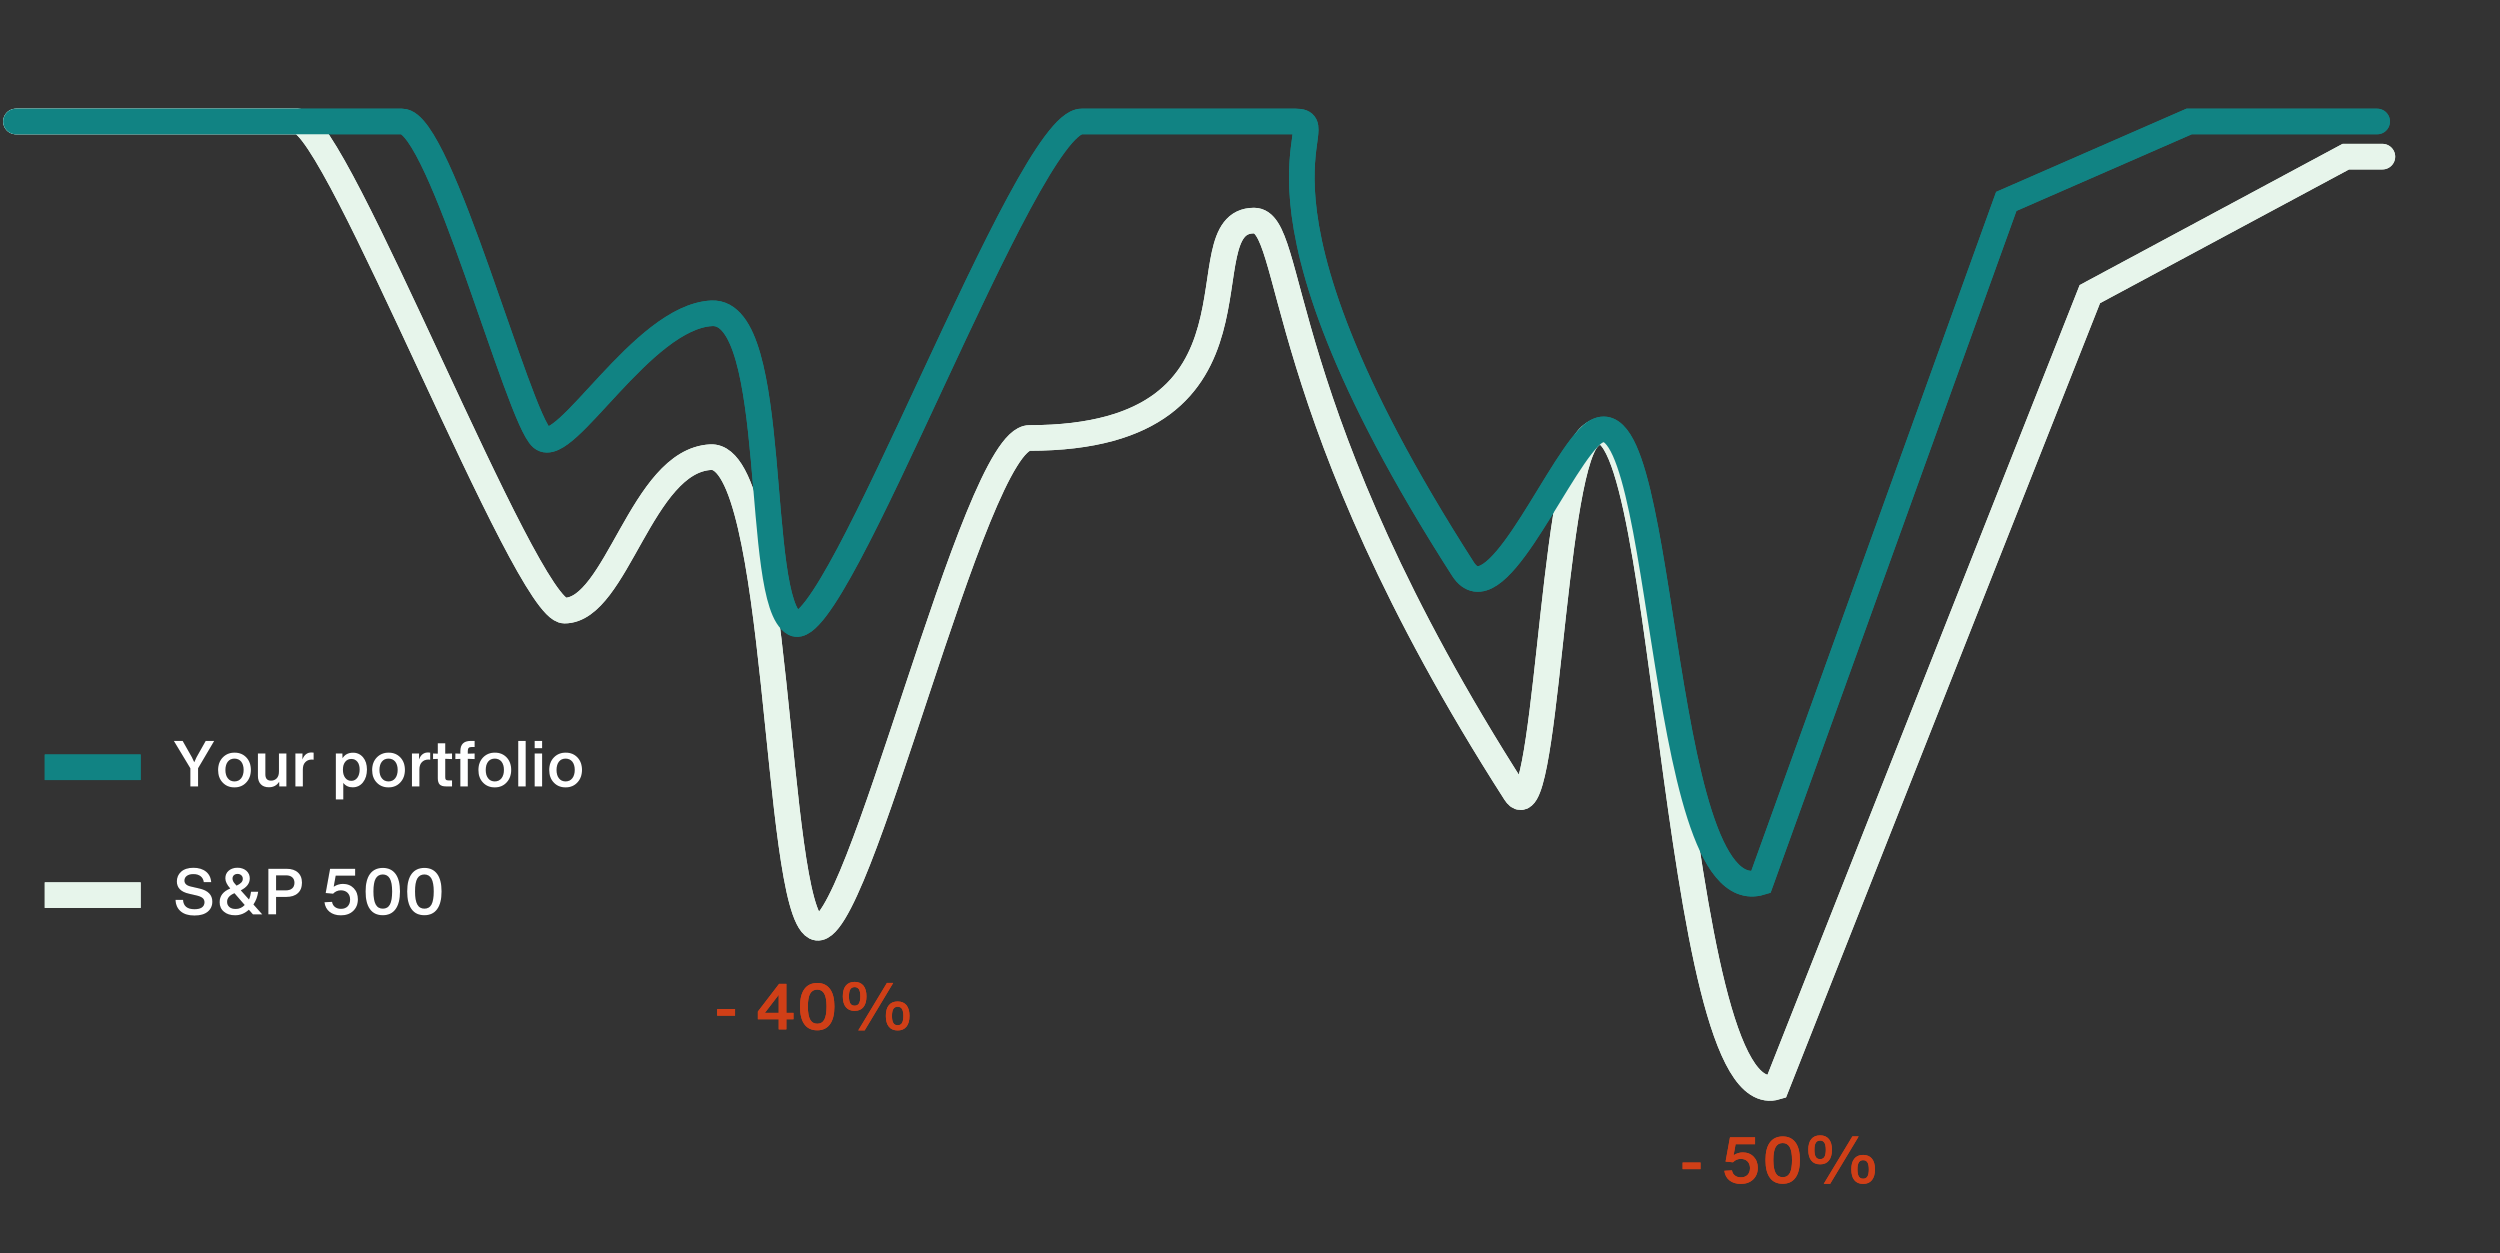 <svg width="391" height="196" viewBox="0 0 391 196" fill="none" xmlns="http://www.w3.org/2000/svg">
<rect x="0" y="0" width="391" height="196" fill="#333333" stroke="none"/>
<path d="M2.5 19C16.39 19 30.546 19 46.619 19C52.568 19 82.177 95.5 88.286 95.5C96.457 95.5 100.322 72.044 111.163 71.5C122.004 70.956 121.057 141.623 127.503 145C133.949 148.377 152.299 68.5 161 68.5C201.034 68.5 184.78 34.5 196.132 34.5C202.668 34.5 198.549 64.072 236.982 124C241.806 131.521 242.675 74.604 248.42 68.5C260.808 55.339 261.039 175.072 277.833 170L326.853 46L366.887 24.5L372.606 24.5" stroke="#E7F5EB" stroke-width="4" stroke-linecap="round"/>
<path d="M7 140H22" stroke="#E7F5EB" stroke-width="4"/>
<path d="M7 120H22" stroke="#118383" stroke-width="4"/>
<path d="M2.5 19C16.39 19 46.82 19 62.893 19C68.842 19 81.085 65.512 84.751 68.5C88.418 71.488 100.471 49.544 111.312 49C122.153 48.456 117.789 94.123 124.235 97.5C130.681 100.877 160.47 19 169.17 19C209.204 19 191.316 19 202.668 19C209.204 19 190.379 29.072 228.812 89C233.636 96.521 242.675 74.604 248.42 68.5C260.807 55.339 258.588 143.072 275.382 138L313.781 31.5L342.377 19L371.789 19" stroke="#118383" stroke-width="4" stroke-linecap="round"/>
<path d="M112.162 158.85V157.82H114.962V158.85H112.162ZM122.989 158.41H124.099V159.41H122.989V161H121.789V159.41H118.529V158.21L121.849 153.88H122.989V158.41ZM121.789 158.41V155.62H121.769L119.629 158.41H121.789ZM127.813 161.14C126.933 161.14 126.263 160.83 125.803 160.19C125.343 159.56 125.123 158.64 125.123 157.42C125.123 156.22 125.353 155.3 125.812 154.68C126.273 154.06 126.943 153.74 127.823 153.74C128.693 153.74 129.353 154.06 129.813 154.68C130.273 155.3 130.503 156.22 130.503 157.42C130.503 158.64 130.273 159.56 129.813 160.19C129.353 160.83 128.683 161.14 127.813 161.14ZM127.823 160.11C128.323 160.11 128.683 159.9 128.923 159.47C129.153 159.04 129.273 158.36 129.273 157.43C129.273 156.51 129.153 155.84 128.913 155.41C128.673 154.99 128.313 154.77 127.813 154.77C127.313 154.77 126.943 154.99 126.703 155.41C126.463 155.84 126.353 156.51 126.353 157.43C126.353 158.36 126.473 159.04 126.713 159.47C126.953 159.9 127.323 160.11 127.823 160.11ZM133.666 158.1C133.066 158.1 132.606 157.91 132.286 157.51C131.966 157.12 131.816 156.56 131.816 155.82C131.816 155.1 131.966 154.55 132.286 154.16C132.596 153.77 133.056 153.57 133.666 153.57C134.266 153.57 134.726 153.77 135.046 154.16C135.356 154.55 135.516 155.1 135.516 155.82C135.516 156.56 135.356 157.12 135.036 157.51C134.716 157.91 134.266 158.1 133.666 158.1ZM134.236 161.15L138.716 153.73H139.696L135.236 161.15H134.236ZM133.666 157.29C133.966 157.29 134.186 157.18 134.336 156.95C134.476 156.72 134.556 156.35 134.556 155.83C134.556 155.32 134.476 154.95 134.336 154.72C134.186 154.5 133.966 154.38 133.666 154.38C133.366 154.38 133.136 154.5 132.996 154.72C132.846 154.95 132.776 155.32 132.776 155.83C132.776 156.35 132.846 156.72 132.996 156.95C133.136 157.18 133.366 157.29 133.666 157.29ZM140.396 161.16C139.796 161.16 139.336 160.97 139.016 160.57C138.696 160.18 138.546 159.62 138.546 158.88C138.546 158.16 138.696 157.61 139.016 157.22C139.326 156.83 139.786 156.63 140.396 156.63C140.996 156.63 141.456 156.83 141.776 157.22C142.086 157.61 142.246 158.16 142.246 158.88C142.246 159.62 142.086 160.18 141.766 160.57C141.446 160.97 140.996 161.16 140.396 161.16ZM140.396 160.35C140.696 160.35 140.916 160.24 141.066 160.01C141.206 159.78 141.286 159.41 141.286 158.89C141.286 158.39 141.206 158.02 141.066 157.79C140.916 157.57 140.696 157.45 140.396 157.45C140.096 157.45 139.866 157.57 139.726 157.79C139.576 158.02 139.506 158.39 139.506 158.89C139.506 159.41 139.576 159.78 139.726 160.01C139.866 160.24 140.096 160.35 140.396 160.35Z" fill="#D03F17"/>
<path d="M30.41 143.19C29.51 143.19 28.8 142.98 28.29 142.56C27.77 142.14 27.49 141.54 27.45 140.74H28.63C28.69 141.72 29.29 142.2 30.42 142.2C30.92 142.2 31.31 142.11 31.58 141.92C31.84 141.73 31.98 141.46 31.98 141.11C31.98 140.83 31.87 140.6 31.67 140.44C31.47 140.28 31.14 140.14 30.69 140.04L29.53 139.77C28.28 139.49 27.66 138.85 27.66 137.85C27.66 137.24 27.88 136.73 28.33 136.33C28.78 135.93 29.42 135.72 30.25 135.72C31.07 135.72 31.72 135.92 32.22 136.32C32.71 136.72 32.98 137.27 33.04 137.97H31.87C31.82 137.57 31.65 137.26 31.37 137.04C31.09 136.82 30.71 136.71 30.24 136.71C29.8 136.71 29.46 136.81 29.22 136.99C28.97 137.17 28.85 137.42 28.85 137.73C28.85 138.2 29.19 138.51 29.88 138.66L31.22 138.97C32.54 139.28 33.21 139.96 33.21 141.01C33.21 141.67 32.97 142.19 32.49 142.59C32.01 142.99 31.31 143.19 30.41 143.19ZM41.02 143.01H39.56L38.92 142.28C38.3 142.86 37.59 143.15 36.77 143.15C36.05 143.15 35.46 142.97 35.02 142.59C34.57 142.22 34.35 141.72 34.35 141.1C34.35 140.12 34.9 139.41 36.01 138.96C35.49 138.38 35.24 137.85 35.24 137.36C35.24 136.88 35.41 136.48 35.77 136.17C36.13 135.87 36.58 135.71 37.14 135.71C37.7 135.71 38.17 135.87 38.53 136.18C38.89 136.5 39.07 136.9 39.07 137.38C39.07 138.16 38.6 138.78 37.66 139.25L38.94 140.68C39.1 140.32 39.2 139.92 39.26 139.47H40.38C40.28 140.23 40.03 140.9 39.64 141.46L41.02 143.01ZM37.16 136.68C36.93 136.68 36.74 136.75 36.59 136.88C36.44 137.01 36.37 137.19 36.37 137.41C36.37 137.69 36.5 137.97 36.77 138.25L37 138.51C37.33 138.36 37.57 138.2 37.73 138.03C37.89 137.87 37.97 137.67 37.97 137.44C37.97 137.21 37.89 137.03 37.73 136.89C37.57 136.75 37.38 136.68 37.16 136.68ZM36.86 142.16C37.4 142.16 37.87 141.96 38.27 141.54L36.67 139.7C35.9 140.02 35.52 140.47 35.52 141.04C35.52 141.37 35.63 141.64 35.87 141.85C36.11 142.06 36.44 142.16 36.86 142.16ZM44.849 135.88C45.589 135.88 46.169 136.07 46.589 136.45C47.009 136.83 47.229 137.36 47.229 138.05C47.229 138.77 47.009 139.32 46.579 139.7C46.149 140.09 45.549 140.28 44.769 140.28H43.179V143H41.969V135.88H44.849ZM44.709 139.25C45.129 139.25 45.459 139.15 45.699 138.94C45.929 138.74 46.049 138.44 46.049 138.06C46.049 137.69 45.929 137.41 45.699 137.21C45.469 137.01 45.159 136.91 44.769 136.91H43.179V139.25H44.709ZM53.315 143.16C52.595 143.16 52.015 142.98 51.555 142.62C51.095 142.26 50.825 141.75 50.745 141.11L51.935 141.05C51.995 141.41 52.155 141.68 52.405 141.86C52.655 142.05 52.965 142.14 53.335 142.14C53.775 142.14 54.115 142.01 54.375 141.75C54.625 141.49 54.755 141.13 54.755 140.69C54.755 140.26 54.625 139.91 54.375 139.65C54.115 139.39 53.765 139.25 53.315 139.25C52.835 139.25 52.425 139.43 52.095 139.78L50.935 139.67L51.625 135.88H55.545V136.95H52.505L52.195 138.66L52.215 138.67C52.635 138.39 53.115 138.24 53.635 138.24C54.335 138.24 54.895 138.47 55.325 138.91C55.755 139.36 55.975 139.94 55.975 140.65C55.975 141.39 55.735 142 55.255 142.46C54.775 142.93 54.125 143.16 53.315 143.16ZM59.869 143.14C58.989 143.14 58.319 142.83 57.859 142.19C57.399 141.56 57.179 140.64 57.179 139.42C57.179 138.22 57.409 137.3 57.869 136.68C58.329 136.06 58.999 135.74 59.879 135.74C60.749 135.74 61.409 136.06 61.869 136.68C62.329 137.3 62.559 138.22 62.559 139.42C62.559 140.64 62.329 141.56 61.869 142.19C61.409 142.83 60.739 143.14 59.869 143.14ZM59.879 142.11C60.379 142.11 60.739 141.9 60.979 141.47C61.209 141.04 61.329 140.36 61.329 139.43C61.329 138.51 61.209 137.84 60.969 137.41C60.729 136.99 60.369 136.77 59.869 136.77C59.369 136.77 58.999 136.99 58.759 137.41C58.519 137.84 58.409 138.51 58.409 139.43C58.409 140.36 58.529 141.04 58.769 141.47C59.009 141.9 59.379 142.11 59.879 142.11ZM66.373 143.14C65.493 143.14 64.823 142.83 64.363 142.19C63.903 141.56 63.683 140.64 63.683 139.42C63.683 138.22 63.913 137.3 64.373 136.68C64.833 136.06 65.503 135.74 66.383 135.74C67.253 135.74 67.913 136.06 68.373 136.68C68.833 137.3 69.063 138.22 69.063 139.42C69.063 140.64 68.833 141.56 68.373 142.19C67.913 142.83 67.243 143.14 66.373 143.14ZM66.383 142.11C66.883 142.11 67.243 141.9 67.483 141.47C67.713 141.04 67.833 140.36 67.833 139.43C67.833 138.51 67.713 137.84 67.473 137.41C67.233 136.99 66.873 136.77 66.373 136.77C65.873 136.77 65.503 136.99 65.263 137.41C65.023 137.84 64.913 138.51 64.913 139.43C64.913 140.36 65.033 141.04 65.273 141.47C65.513 141.9 65.883 142.11 66.383 142.11Z" fill="#161717"/>
<path d="M32.17 115.88H33.5L30.98 120.16V123H29.77V120.16L27.19 115.88H28.57L30.02 118.44L30.38 119.21L30.73 118.44L32.17 115.88ZM36.669 123.15C35.909 123.15 35.299 122.9 34.819 122.39C34.339 121.89 34.109 121.23 34.109 120.43C34.109 119.63 34.349 118.97 34.829 118.47C35.309 117.97 35.929 117.71 36.689 117.71C37.439 117.71 38.049 117.96 38.529 118.46C38.999 118.96 39.239 119.61 39.239 120.41C39.239 121.21 38.999 121.87 38.519 122.38C38.039 122.9 37.419 123.15 36.669 123.15ZM36.669 122.21C37.109 122.21 37.459 122.05 37.719 121.72C37.969 121.4 38.099 120.96 38.099 120.41C38.099 119.87 37.969 119.44 37.719 119.12C37.459 118.81 37.109 118.65 36.669 118.65C36.229 118.65 35.879 118.81 35.629 119.13C35.379 119.45 35.259 119.89 35.259 120.43C35.259 120.97 35.379 121.41 35.639 121.73C35.889 122.05 36.229 122.21 36.669 122.21ZM43.627 117.84H44.797V123H43.677L43.657 122.28C43.297 122.85 42.757 123.13 42.057 123.13C41.517 123.13 41.087 122.98 40.787 122.66C40.487 122.35 40.337 121.92 40.337 121.36V117.84H41.507V121.11C41.507 121.77 41.797 122.09 42.397 122.09C42.747 122.09 43.037 121.97 43.277 121.73C43.507 121.49 43.627 121.13 43.627 120.65V117.84ZM48.726 117.68C48.836 117.68 48.946 117.69 49.056 117.71V118.82C48.906 118.81 48.806 118.8 48.746 118.8C48.336 118.8 48.006 118.94 47.756 119.2C47.496 119.46 47.366 119.84 47.366 120.34V123H46.196V117.84H47.316L47.296 118.78C47.566 118.05 48.046 117.68 48.726 117.68ZM55.224 117.72C55.854 117.72 56.374 117.96 56.784 118.44C57.184 118.92 57.394 119.55 57.394 120.35C57.394 121.17 57.184 121.84 56.774 122.36C56.364 122.88 55.824 123.14 55.154 123.14C54.534 123.14 54.044 122.91 53.694 122.45V125.04H52.524V117.84H53.554L53.574 118.58C53.924 118.01 54.474 117.72 55.224 117.72ZM54.954 122.12C55.334 122.12 55.644 121.96 55.884 121.64C56.124 121.32 56.244 120.89 56.244 120.35C56.244 119.83 56.124 119.43 55.894 119.14C55.654 118.85 55.344 118.7 54.954 118.7C54.554 118.7 54.234 118.85 53.994 119.15C53.754 119.45 53.634 119.86 53.634 120.38C53.634 120.91 53.754 121.33 53.994 121.65C54.234 121.97 54.554 122.12 54.954 122.12ZM60.761 123.15C60.001 123.15 59.391 122.9 58.911 122.39C58.431 121.89 58.201 121.23 58.201 120.43C58.201 119.63 58.441 118.97 58.921 118.47C59.401 117.97 60.021 117.71 60.781 117.71C61.531 117.71 62.141 117.96 62.621 118.46C63.091 118.96 63.331 119.61 63.331 120.41C63.331 121.21 63.091 121.87 62.611 122.38C62.131 122.9 61.511 123.15 60.761 123.15ZM60.761 122.21C61.201 122.21 61.551 122.05 61.811 121.72C62.061 121.4 62.191 120.96 62.191 120.41C62.191 119.87 62.061 119.44 61.811 119.12C61.551 118.81 61.201 118.65 60.761 118.65C60.321 118.65 59.971 118.81 59.721 119.13C59.471 119.45 59.351 119.89 59.351 120.43C59.351 120.97 59.471 121.41 59.731 121.73C59.981 122.05 60.321 122.21 60.761 122.21ZM66.959 117.68C67.069 117.68 67.178 117.69 67.288 117.71V118.82C67.138 118.81 67.038 118.8 66.978 118.8C66.569 118.8 66.239 118.94 65.989 119.2C65.728 119.46 65.599 119.84 65.599 120.34V123H64.428V117.84H65.549L65.528 118.78C65.799 118.05 66.278 117.68 66.959 117.68ZM69.639 118.68V121.55C69.639 121.74 69.669 121.87 69.749 121.94C69.819 122.02 69.949 122.05 70.129 122.05H70.699V123H69.769C69.309 123 68.969 122.9 68.769 122.7C68.569 122.5 68.469 122.16 68.469 121.7V118.69L67.729 118.72V117.84L68.469 117.87V116.25H69.639V117.87L70.699 117.84V118.72L69.639 118.68ZM73.785 116.83C73.555 116.83 73.395 116.88 73.305 116.98C73.205 117.08 73.165 117.23 73.165 117.45V117.87L74.235 117.84V118.72L73.165 118.68V123H71.995V118.69L71.215 118.72V117.84L71.995 117.87V117.48C71.995 116.42 72.525 115.88 73.595 115.88H74.235V116.83H73.785ZM77.382 123.15C76.622 123.15 76.012 122.9 75.532 122.39C75.052 121.89 74.822 121.23 74.822 120.43C74.822 119.63 75.062 118.97 75.542 118.47C76.022 117.97 76.642 117.71 77.402 117.71C78.152 117.71 78.762 117.96 79.242 118.46C79.712 118.96 79.952 119.61 79.952 120.41C79.952 121.21 79.712 121.87 79.232 122.38C78.752 122.9 78.132 123.15 77.382 123.15ZM77.382 122.21C77.822 122.21 78.172 122.05 78.432 121.72C78.682 121.4 78.812 120.96 78.812 120.41C78.812 119.87 78.682 119.44 78.432 119.12C78.172 118.81 77.822 118.65 77.382 118.65C76.942 118.65 76.592 118.81 76.342 119.13C76.092 119.45 75.972 119.89 75.972 120.43C75.972 120.97 76.092 121.41 76.352 121.73C76.602 122.05 76.942 122.21 77.382 122.21ZM81.05 123V115.88H82.22V123H81.05ZM83.618 117.02V115.88H84.788V117.02H83.618ZM83.618 123V117.84H84.788V123H83.618ZM88.456 123.15C87.696 123.15 87.086 122.9 86.606 122.39C86.126 121.89 85.896 121.23 85.896 120.43C85.896 119.63 86.136 118.97 86.616 118.47C87.096 117.97 87.716 117.71 88.476 117.71C89.226 117.71 89.836 117.96 90.316 118.46C90.786 118.96 91.026 119.61 91.026 120.41C91.026 121.21 90.786 121.87 90.306 122.38C89.826 122.9 89.206 123.15 88.456 123.15ZM88.456 122.21C88.896 122.21 89.246 122.05 89.506 121.72C89.756 121.4 89.886 120.96 89.886 120.41C89.886 119.87 89.756 119.44 89.506 119.12C89.246 118.81 88.896 118.65 88.456 118.65C88.016 118.65 87.666 118.81 87.416 119.13C87.166 119.45 87.046 119.89 87.046 120.43C87.046 120.97 87.166 121.41 87.426 121.73C87.676 122.05 88.016 122.21 88.456 122.21Z" fill="#161717"/>
<path d="M263.162 182.85V181.82H265.962V182.85H263.162ZM272.259 185.16C271.539 185.16 270.959 184.98 270.499 184.62C270.039 184.26 269.769 183.75 269.689 183.11L270.879 183.05C270.939 183.41 271.099 183.68 271.349 183.86C271.599 184.05 271.909 184.14 272.279 184.14C272.719 184.14 273.059 184.01 273.319 183.75C273.569 183.49 273.699 183.13 273.699 182.69C273.699 182.26 273.569 181.91 273.319 181.65C273.059 181.39 272.709 181.25 272.259 181.25C271.779 181.25 271.369 181.43 271.039 181.78L269.879 181.67L270.569 177.88H274.489V178.95H271.449L271.139 180.66L271.159 180.67C271.579 180.39 272.059 180.24 272.579 180.24C273.279 180.24 273.839 180.47 274.269 180.91C274.699 181.36 274.919 181.94 274.919 182.65C274.919 183.39 274.679 184 274.199 184.46C273.719 184.93 273.069 185.16 272.259 185.16ZM278.813 185.14C277.933 185.14 277.263 184.83 276.803 184.19C276.343 183.56 276.123 182.64 276.123 181.42C276.123 180.22 276.353 179.3 276.812 178.68C277.273 178.06 277.943 177.74 278.823 177.74C279.693 177.74 280.353 178.06 280.813 178.68C281.273 179.3 281.503 180.22 281.503 181.42C281.503 182.64 281.273 183.56 280.813 184.19C280.353 184.83 279.683 185.14 278.813 185.14ZM278.823 184.11C279.323 184.11 279.683 183.9 279.923 183.47C280.153 183.04 280.273 182.36 280.273 181.43C280.273 180.51 280.153 179.84 279.913 179.41C279.673 178.99 279.313 178.77 278.813 178.77C278.313 178.77 277.943 178.99 277.703 179.41C277.463 179.84 277.353 180.51 277.353 181.43C277.353 182.36 277.473 183.04 277.713 183.47C277.953 183.9 278.323 184.11 278.823 184.11ZM284.666 182.1C284.066 182.1 283.606 181.91 283.286 181.51C282.966 181.12 282.816 180.56 282.816 179.82C282.816 179.1 282.966 178.55 283.286 178.16C283.596 177.77 284.056 177.57 284.666 177.57C285.266 177.57 285.726 177.77 286.046 178.16C286.356 178.55 286.516 179.1 286.516 179.82C286.516 180.56 286.356 181.12 286.036 181.51C285.716 181.91 285.266 182.1 284.666 182.1ZM285.236 185.15L289.716 177.73H290.696L286.236 185.15H285.236ZM284.666 181.29C284.966 181.29 285.186 181.18 285.336 180.95C285.476 180.72 285.556 180.35 285.556 179.83C285.556 179.32 285.476 178.95 285.336 178.72C285.186 178.5 284.966 178.38 284.666 178.38C284.366 178.38 284.136 178.5 283.996 178.72C283.846 178.95 283.776 179.32 283.776 179.83C283.776 180.35 283.846 180.72 283.996 180.95C284.136 181.18 284.366 181.29 284.666 181.29ZM291.396 185.16C290.796 185.16 290.336 184.97 290.016 184.57C289.696 184.18 289.546 183.62 289.546 182.88C289.546 182.16 289.696 181.61 290.016 181.22C290.326 180.83 290.786 180.63 291.396 180.63C291.996 180.63 292.456 180.83 292.776 181.22C293.086 181.61 293.246 182.16 293.246 182.88C293.246 183.62 293.086 184.18 292.766 184.57C292.446 184.97 291.996 185.16 291.396 185.16ZM291.396 184.35C291.696 184.35 291.916 184.24 292.066 184.01C292.206 183.78 292.286 183.41 292.286 182.89C292.286 182.39 292.206 182.02 292.066 181.79C291.916 181.57 291.696 181.45 291.396 181.45C291.096 181.45 290.866 181.57 290.726 181.79C290.576 182.02 290.506 182.39 290.506 182.89C290.506 183.41 290.576 183.78 290.726 184.01C290.866 184.24 291.096 184.35 291.396 184.35Z" fill="#D03F17"/>
<path d="M2.5 19C16.39 19 30.546 19 46.619 19C52.568 19 82.177 95.5 88.286 95.5C96.457 95.5 100.322 72.044 111.163 71.5C122.004 70.956 121.057 141.623 127.503 145C133.949 148.377 152.299 68.5 161 68.5C201.034 68.5 184.78 34.5 196.132 34.5C202.668 34.5 198.549 64.072 236.982 124C241.806 131.521 242.675 74.604 248.42 68.5C260.808 55.339 261.039 175.072 277.833 170L326.853 46L366.887 24.5L372.606 24.5" stroke="#E7F5EB" stroke-width="4" stroke-linecap="round"/>
<path d="M7 140H22" stroke="#E7F5EB" stroke-width="4"/>
<path d="M7 120H22" stroke="#118383" stroke-width="4"/>
<path d="M2.5 19C16.39 19 46.82 19 62.893 19C68.842 19 81.085 65.512 84.751 68.5C88.418 71.488 100.471 49.544 111.312 49C122.153 48.456 117.789 94.123 124.235 97.5C130.681 100.877 160.47 19 169.17 19C209.204 19 191.316 19 202.668 19C209.204 19 190.379 29.072 228.812 89C233.636 96.521 242.675 74.604 248.42 68.5C260.807 55.339 258.588 143.072 275.382 138L313.781 31.5L342.377 19L371.789 19" stroke="#118383" stroke-width="4" stroke-linecap="round"/>
<path d="M112.162 158.85V157.82H114.962V158.85H112.162ZM122.989 158.41H124.099V159.41H122.989V161H121.789V159.41H118.529V158.21L121.849 153.88H122.989V158.41ZM121.789 158.41V155.62H121.769L119.629 158.41H121.789ZM127.813 161.14C126.933 161.14 126.263 160.83 125.803 160.19C125.343 159.56 125.123 158.64 125.123 157.42C125.123 156.22 125.353 155.3 125.812 154.68C126.273 154.06 126.943 153.74 127.823 153.74C128.693 153.74 129.353 154.06 129.813 154.68C130.273 155.3 130.503 156.22 130.503 157.42C130.503 158.64 130.273 159.56 129.813 160.19C129.353 160.83 128.683 161.14 127.813 161.14ZM127.823 160.11C128.323 160.11 128.683 159.9 128.923 159.47C129.153 159.04 129.273 158.36 129.273 157.43C129.273 156.51 129.153 155.84 128.913 155.41C128.673 154.99 128.313 154.77 127.813 154.77C127.313 154.77 126.943 154.99 126.703 155.41C126.463 155.84 126.353 156.51 126.353 157.43C126.353 158.36 126.473 159.04 126.713 159.47C126.953 159.9 127.323 160.11 127.823 160.11ZM133.666 158.1C133.066 158.1 132.606 157.91 132.286 157.51C131.966 157.12 131.816 156.56 131.816 155.82C131.816 155.1 131.966 154.55 132.286 154.16C132.596 153.77 133.056 153.57 133.666 153.57C134.266 153.57 134.726 153.77 135.046 154.16C135.356 154.55 135.516 155.1 135.516 155.82C135.516 156.56 135.356 157.12 135.036 157.51C134.716 157.91 134.266 158.1 133.666 158.1ZM134.236 161.15L138.716 153.73H139.696L135.236 161.15H134.236ZM133.666 157.29C133.966 157.29 134.186 157.18 134.336 156.95C134.476 156.72 134.556 156.35 134.556 155.83C134.556 155.32 134.476 154.95 134.336 154.72C134.186 154.5 133.966 154.38 133.666 154.38C133.366 154.38 133.136 154.5 132.996 154.72C132.846 154.95 132.776 155.32 132.776 155.83C132.776 156.35 132.846 156.72 132.996 156.95C133.136 157.18 133.366 157.29 133.666 157.29ZM140.396 161.16C139.796 161.16 139.336 160.97 139.016 160.57C138.696 160.18 138.546 159.62 138.546 158.88C138.546 158.16 138.696 157.61 139.016 157.22C139.326 156.83 139.786 156.63 140.396 156.63C140.996 156.63 141.456 156.83 141.776 157.22C142.086 157.61 142.246 158.16 142.246 158.88C142.246 159.62 142.086 160.18 141.766 160.57C141.446 160.97 140.996 161.16 140.396 161.16ZM140.396 160.35C140.696 160.35 140.916 160.24 141.066 160.01C141.206 159.78 141.286 159.41 141.286 158.89C141.286 158.39 141.206 158.02 141.066 157.79C140.916 157.57 140.696 157.45 140.396 157.45C140.096 157.45 139.866 157.57 139.726 157.79C139.576 158.02 139.506 158.39 139.506 158.89C139.506 159.41 139.576 159.78 139.726 160.01C139.866 160.24 140.096 160.35 140.396 160.35Z" fill="#D03F17"/>
<path d="M30.41 143.19C29.51 143.19 28.8 142.98 28.29 142.56C27.77 142.14 27.49 141.54 27.45 140.74H28.63C28.69 141.72 29.29 142.2 30.42 142.2C30.92 142.2 31.31 142.11 31.58 141.92C31.84 141.73 31.98 141.46 31.98 141.11C31.98 140.83 31.87 140.6 31.67 140.44C31.47 140.28 31.14 140.14 30.69 140.04L29.53 139.77C28.28 139.49 27.66 138.85 27.66 137.85C27.66 137.24 27.88 136.73 28.33 136.33C28.78 135.93 29.42 135.72 30.25 135.72C31.07 135.72 31.72 135.92 32.22 136.32C32.71 136.72 32.98 137.27 33.04 137.97H31.87C31.82 137.57 31.65 137.26 31.37 137.04C31.09 136.82 30.71 136.71 30.24 136.71C29.8 136.71 29.46 136.81 29.22 136.99C28.97 137.17 28.85 137.42 28.85 137.73C28.85 138.2 29.19 138.51 29.88 138.66L31.22 138.97C32.54 139.28 33.21 139.96 33.21 141.01C33.21 141.67 32.97 142.19 32.49 142.59C32.01 142.99 31.31 143.19 30.41 143.19ZM41.02 143.01H39.56L38.92 142.28C38.3 142.86 37.59 143.15 36.77 143.15C36.05 143.15 35.46 142.97 35.02 142.59C34.57 142.22 34.35 141.72 34.35 141.1C34.35 140.12 34.9 139.41 36.01 138.96C35.49 138.38 35.24 137.85 35.24 137.36C35.24 136.88 35.41 136.48 35.77 136.17C36.13 135.87 36.58 135.71 37.14 135.71C37.7 135.71 38.17 135.87 38.53 136.18C38.89 136.5 39.07 136.9 39.07 137.38C39.07 138.16 38.6 138.78 37.66 139.25L38.94 140.68C39.1 140.32 39.2 139.92 39.26 139.47H40.38C40.28 140.23 40.03 140.9 39.64 141.46L41.02 143.01ZM37.16 136.68C36.93 136.68 36.74 136.75 36.59 136.88C36.44 137.01 36.37 137.19 36.37 137.41C36.37 137.69 36.5 137.97 36.77 138.25L37 138.51C37.33 138.36 37.57 138.2 37.73 138.03C37.89 137.87 37.97 137.67 37.97 137.44C37.97 137.21 37.89 137.03 37.73 136.89C37.57 136.75 37.38 136.68 37.16 136.68ZM36.86 142.16C37.4 142.16 37.87 141.96 38.27 141.54L36.67 139.7C35.9 140.02 35.52 140.47 35.52 141.04C35.52 141.37 35.63 141.64 35.87 141.85C36.11 142.06 36.44 142.16 36.86 142.16ZM44.849 135.88C45.589 135.88 46.169 136.07 46.589 136.45C47.009 136.83 47.229 137.36 47.229 138.05C47.229 138.77 47.009 139.32 46.579 139.7C46.149 140.09 45.549 140.28 44.769 140.28H43.179V143H41.969V135.88H44.849ZM44.709 139.25C45.129 139.25 45.459 139.15 45.699 138.94C45.929 138.74 46.049 138.44 46.049 138.06C46.049 137.69 45.929 137.41 45.699 137.21C45.469 137.01 45.159 136.91 44.769 136.91H43.179V139.25H44.709ZM53.315 143.16C52.595 143.16 52.015 142.98 51.555 142.62C51.095 142.26 50.825 141.75 50.745 141.11L51.935 141.05C51.995 141.41 52.155 141.68 52.405 141.86C52.655 142.05 52.965 142.14 53.335 142.14C53.775 142.14 54.115 142.01 54.375 141.75C54.625 141.49 54.755 141.13 54.755 140.69C54.755 140.26 54.625 139.91 54.375 139.65C54.115 139.39 53.765 139.25 53.315 139.25C52.835 139.25 52.425 139.43 52.095 139.78L50.935 139.67L51.625 135.88H55.545V136.95H52.505L52.195 138.66L52.215 138.67C52.635 138.39 53.115 138.24 53.635 138.24C54.335 138.24 54.895 138.47 55.325 138.91C55.755 139.36 55.975 139.94 55.975 140.65C55.975 141.39 55.735 142 55.255 142.46C54.775 142.93 54.125 143.16 53.315 143.16ZM59.869 143.14C58.989 143.14 58.319 142.83 57.859 142.19C57.399 141.56 57.179 140.64 57.179 139.42C57.179 138.22 57.409 137.3 57.869 136.68C58.329 136.06 58.999 135.74 59.879 135.74C60.749 135.74 61.409 136.06 61.869 136.68C62.329 137.3 62.559 138.22 62.559 139.42C62.559 140.64 62.329 141.56 61.869 142.19C61.409 142.83 60.739 143.14 59.869 143.14ZM59.879 142.11C60.379 142.11 60.739 141.9 60.979 141.47C61.209 141.04 61.329 140.36 61.329 139.43C61.329 138.51 61.209 137.84 60.969 137.41C60.729 136.99 60.369 136.77 59.869 136.77C59.369 136.77 58.999 136.99 58.759 137.41C58.519 137.84 58.409 138.51 58.409 139.43C58.409 140.36 58.529 141.04 58.769 141.47C59.009 141.9 59.379 142.11 59.879 142.11ZM66.373 143.14C65.493 143.14 64.823 142.83 64.363 142.19C63.903 141.56 63.683 140.64 63.683 139.42C63.683 138.22 63.913 137.3 64.373 136.68C64.833 136.06 65.503 135.74 66.383 135.74C67.253 135.74 67.913 136.06 68.373 136.68C68.833 137.3 69.063 138.22 69.063 139.42C69.063 140.64 68.833 141.56 68.373 142.19C67.913 142.83 67.243 143.14 66.373 143.14ZM66.383 142.11C66.883 142.11 67.243 141.9 67.483 141.47C67.713 141.04 67.833 140.36 67.833 139.43C67.833 138.51 67.713 137.84 67.473 137.41C67.233 136.99 66.873 136.77 66.373 136.77C65.873 136.77 65.503 136.99 65.263 137.41C65.023 137.84 64.913 138.51 64.913 139.43C64.913 140.36 65.033 141.04 65.273 141.47C65.513 141.9 65.883 142.11 66.383 142.11Z" fill="white"/>
<path d="M32.17 115.88H33.5L30.98 120.16V123H29.77V120.16L27.19 115.88H28.57L30.02 118.44L30.38 119.21L30.73 118.44L32.17 115.88ZM36.669 123.15C35.909 123.15 35.299 122.9 34.819 122.39C34.339 121.89 34.109 121.23 34.109 120.43C34.109 119.63 34.349 118.97 34.829 118.47C35.309 117.97 35.929 117.71 36.689 117.71C37.439 117.71 38.049 117.96 38.529 118.46C38.999 118.96 39.239 119.61 39.239 120.41C39.239 121.21 38.999 121.87 38.519 122.38C38.039 122.9 37.419 123.15 36.669 123.15ZM36.669 122.21C37.109 122.21 37.459 122.05 37.719 121.72C37.969 121.4 38.099 120.96 38.099 120.41C38.099 119.87 37.969 119.44 37.719 119.12C37.459 118.81 37.109 118.65 36.669 118.65C36.229 118.65 35.879 118.81 35.629 119.13C35.379 119.45 35.259 119.89 35.259 120.43C35.259 120.97 35.379 121.41 35.639 121.73C35.889 122.05 36.229 122.21 36.669 122.21ZM43.627 117.84H44.797V123H43.677L43.657 122.28C43.297 122.85 42.757 123.13 42.057 123.13C41.517 123.13 41.087 122.98 40.787 122.66C40.487 122.35 40.337 121.92 40.337 121.36V117.84H41.507V121.11C41.507 121.77 41.797 122.09 42.397 122.09C42.747 122.09 43.037 121.97 43.277 121.73C43.507 121.49 43.627 121.13 43.627 120.65V117.84ZM48.726 117.68C48.836 117.68 48.946 117.69 49.056 117.71V118.82C48.906 118.81 48.806 118.8 48.746 118.8C48.336 118.8 48.006 118.94 47.756 119.2C47.496 119.46 47.366 119.84 47.366 120.34V123H46.196V117.84H47.316L47.296 118.78C47.566 118.05 48.046 117.68 48.726 117.68ZM55.224 117.72C55.854 117.72 56.374 117.96 56.784 118.44C57.184 118.92 57.394 119.55 57.394 120.35C57.394 121.17 57.184 121.84 56.774 122.36C56.364 122.88 55.824 123.14 55.154 123.14C54.534 123.14 54.044 122.91 53.694 122.45V125.04H52.524V117.84H53.554L53.574 118.58C53.924 118.01 54.474 117.72 55.224 117.72ZM54.954 122.12C55.334 122.12 55.644 121.96 55.884 121.64C56.124 121.32 56.244 120.89 56.244 120.35C56.244 119.83 56.124 119.43 55.894 119.14C55.654 118.85 55.344 118.7 54.954 118.7C54.554 118.7 54.234 118.85 53.994 119.15C53.754 119.45 53.634 119.86 53.634 120.38C53.634 120.91 53.754 121.33 53.994 121.65C54.234 121.97 54.554 122.12 54.954 122.12ZM60.761 123.15C60.001 123.15 59.391 122.9 58.911 122.39C58.431 121.89 58.201 121.23 58.201 120.43C58.201 119.63 58.441 118.97 58.921 118.47C59.401 117.97 60.021 117.71 60.781 117.71C61.531 117.71 62.141 117.96 62.621 118.46C63.091 118.96 63.331 119.61 63.331 120.41C63.331 121.21 63.091 121.87 62.611 122.38C62.131 122.9 61.511 123.15 60.761 123.15ZM60.761 122.21C61.201 122.21 61.551 122.05 61.811 121.72C62.061 121.4 62.191 120.96 62.191 120.41C62.191 119.87 62.061 119.44 61.811 119.12C61.551 118.81 61.201 118.65 60.761 118.65C60.321 118.65 59.971 118.81 59.721 119.13C59.471 119.45 59.351 119.89 59.351 120.43C59.351 120.97 59.471 121.41 59.731 121.73C59.981 122.05 60.321 122.21 60.761 122.21ZM66.959 117.68C67.069 117.68 67.178 117.69 67.288 117.71V118.82C67.138 118.81 67.038 118.8 66.978 118.8C66.569 118.8 66.239 118.94 65.989 119.2C65.728 119.46 65.599 119.84 65.599 120.34V123H64.428V117.84H65.549L65.528 118.78C65.799 118.05 66.278 117.68 66.959 117.68ZM69.639 118.68V121.55C69.639 121.74 69.669 121.87 69.749 121.94C69.819 122.02 69.949 122.05 70.129 122.05H70.699V123H69.769C69.309 123 68.969 122.9 68.769 122.7C68.569 122.5 68.469 122.16 68.469 121.7V118.69L67.729 118.72V117.84L68.469 117.87V116.25H69.639V117.87L70.699 117.84V118.72L69.639 118.68ZM73.785 116.83C73.555 116.83 73.395 116.88 73.305 116.98C73.205 117.08 73.165 117.23 73.165 117.45V117.87L74.235 117.84V118.72L73.165 118.68V123H71.995V118.69L71.215 118.72V117.84L71.995 117.87V117.48C71.995 116.42 72.525 115.88 73.595 115.88H74.235V116.83H73.785ZM77.382 123.15C76.622 123.15 76.012 122.9 75.532 122.39C75.052 121.89 74.822 121.23 74.822 120.43C74.822 119.63 75.062 118.97 75.542 118.47C76.022 117.97 76.642 117.71 77.402 117.71C78.152 117.71 78.762 117.96 79.242 118.46C79.712 118.96 79.952 119.61 79.952 120.41C79.952 121.21 79.712 121.87 79.232 122.38C78.752 122.9 78.132 123.15 77.382 123.15ZM77.382 122.21C77.822 122.21 78.172 122.05 78.432 121.72C78.682 121.4 78.812 120.96 78.812 120.41C78.812 119.87 78.682 119.44 78.432 119.12C78.172 118.81 77.822 118.65 77.382 118.65C76.942 118.65 76.592 118.81 76.342 119.13C76.092 119.45 75.972 119.89 75.972 120.43C75.972 120.97 76.092 121.41 76.352 121.73C76.602 122.05 76.942 122.21 77.382 122.21ZM81.05 123V115.88H82.22V123H81.05ZM83.618 117.02V115.88H84.788V117.02H83.618ZM83.618 123V117.84H84.788V123H83.618ZM88.456 123.15C87.696 123.15 87.086 122.9 86.606 122.39C86.126 121.89 85.896 121.23 85.896 120.43C85.896 119.63 86.136 118.97 86.616 118.47C87.096 117.97 87.716 117.71 88.476 117.71C89.226 117.71 89.836 117.96 90.316 118.46C90.786 118.96 91.026 119.61 91.026 120.41C91.026 121.21 90.786 121.87 90.306 122.38C89.826 122.9 89.206 123.15 88.456 123.15ZM88.456 122.21C88.896 122.21 89.246 122.05 89.506 121.72C89.756 121.4 89.886 120.96 89.886 120.41C89.886 119.87 89.756 119.44 89.506 119.12C89.246 118.81 88.896 118.65 88.456 118.65C88.016 118.65 87.666 118.81 87.416 119.13C87.166 119.45 87.046 119.89 87.046 120.43C87.046 120.97 87.166 121.41 87.426 121.73C87.676 122.05 88.016 122.21 88.456 122.21Z" fill="white"/>
<path d="M263.162 182.85V181.82H265.962V182.85H263.162ZM272.259 185.16C271.539 185.16 270.959 184.98 270.499 184.62C270.039 184.26 269.769 183.75 269.689 183.11L270.879 183.05C270.939 183.41 271.099 183.68 271.349 183.86C271.599 184.05 271.909 184.14 272.279 184.14C272.719 184.14 273.059 184.01 273.319 183.75C273.569 183.49 273.699 183.13 273.699 182.69C273.699 182.26 273.569 181.91 273.319 181.65C273.059 181.39 272.709 181.25 272.259 181.25C271.779 181.25 271.369 181.43 271.039 181.78L269.879 181.67L270.569 177.88H274.489V178.95H271.449L271.139 180.66L271.159 180.67C271.579 180.39 272.059 180.24 272.579 180.24C273.279 180.24 273.839 180.47 274.269 180.91C274.699 181.36 274.919 181.94 274.919 182.65C274.919 183.39 274.679 184 274.199 184.46C273.719 184.93 273.069 185.16 272.259 185.16ZM278.813 185.14C277.933 185.14 277.263 184.83 276.803 184.19C276.343 183.56 276.123 182.64 276.123 181.42C276.123 180.22 276.353 179.3 276.812 178.68C277.273 178.06 277.943 177.74 278.823 177.74C279.693 177.74 280.353 178.06 280.813 178.68C281.273 179.3 281.503 180.22 281.503 181.42C281.503 182.64 281.273 183.56 280.813 184.19C280.353 184.83 279.683 185.14 278.813 185.14ZM278.823 184.11C279.323 184.11 279.683 183.9 279.923 183.47C280.153 183.04 280.273 182.36 280.273 181.43C280.273 180.51 280.153 179.84 279.913 179.41C279.673 178.99 279.313 178.77 278.813 178.77C278.313 178.77 277.943 178.99 277.703 179.41C277.463 179.84 277.353 180.51 277.353 181.43C277.353 182.36 277.473 183.04 277.713 183.47C277.953 183.9 278.323 184.11 278.823 184.11ZM284.666 182.1C284.066 182.1 283.606 181.91 283.286 181.51C282.966 181.12 282.816 180.56 282.816 179.82C282.816 179.1 282.966 178.55 283.286 178.16C283.596 177.77 284.056 177.57 284.666 177.57C285.266 177.57 285.726 177.77 286.046 178.16C286.356 178.55 286.516 179.1 286.516 179.82C286.516 180.56 286.356 181.12 286.036 181.51C285.716 181.91 285.266 182.1 284.666 182.1ZM285.236 185.15L289.716 177.73H290.696L286.236 185.15H285.236ZM284.666 181.29C284.966 181.29 285.186 181.18 285.336 180.95C285.476 180.72 285.556 180.35 285.556 179.83C285.556 179.32 285.476 178.95 285.336 178.72C285.186 178.5 284.966 178.38 284.666 178.38C284.366 178.38 284.136 178.5 283.996 178.72C283.846 178.95 283.776 179.32 283.776 179.83C283.776 180.35 283.846 180.72 283.996 180.95C284.136 181.18 284.366 181.29 284.666 181.29ZM291.396 185.16C290.796 185.16 290.336 184.97 290.016 184.57C289.696 184.18 289.546 183.62 289.546 182.88C289.546 182.16 289.696 181.61 290.016 181.22C290.326 180.83 290.786 180.63 291.396 180.63C291.996 180.63 292.456 180.83 292.776 181.22C293.086 181.61 293.246 182.16 293.246 182.88C293.246 183.62 293.086 184.18 292.766 184.57C292.446 184.97 291.996 185.16 291.396 185.16ZM291.396 184.35C291.696 184.35 291.916 184.24 292.066 184.01C292.206 183.78 292.286 183.41 292.286 182.89C292.286 182.39 292.206 182.02 292.066 181.79C291.916 181.57 291.696 181.45 291.396 181.45C291.096 181.45 290.866 181.57 290.726 181.79C290.576 182.02 290.506 182.39 290.506 182.89C290.506 183.41 290.576 183.78 290.726 184.01C290.866 184.24 291.096 184.35 291.396 184.35Z" fill="#D03F17"/>
</svg>
